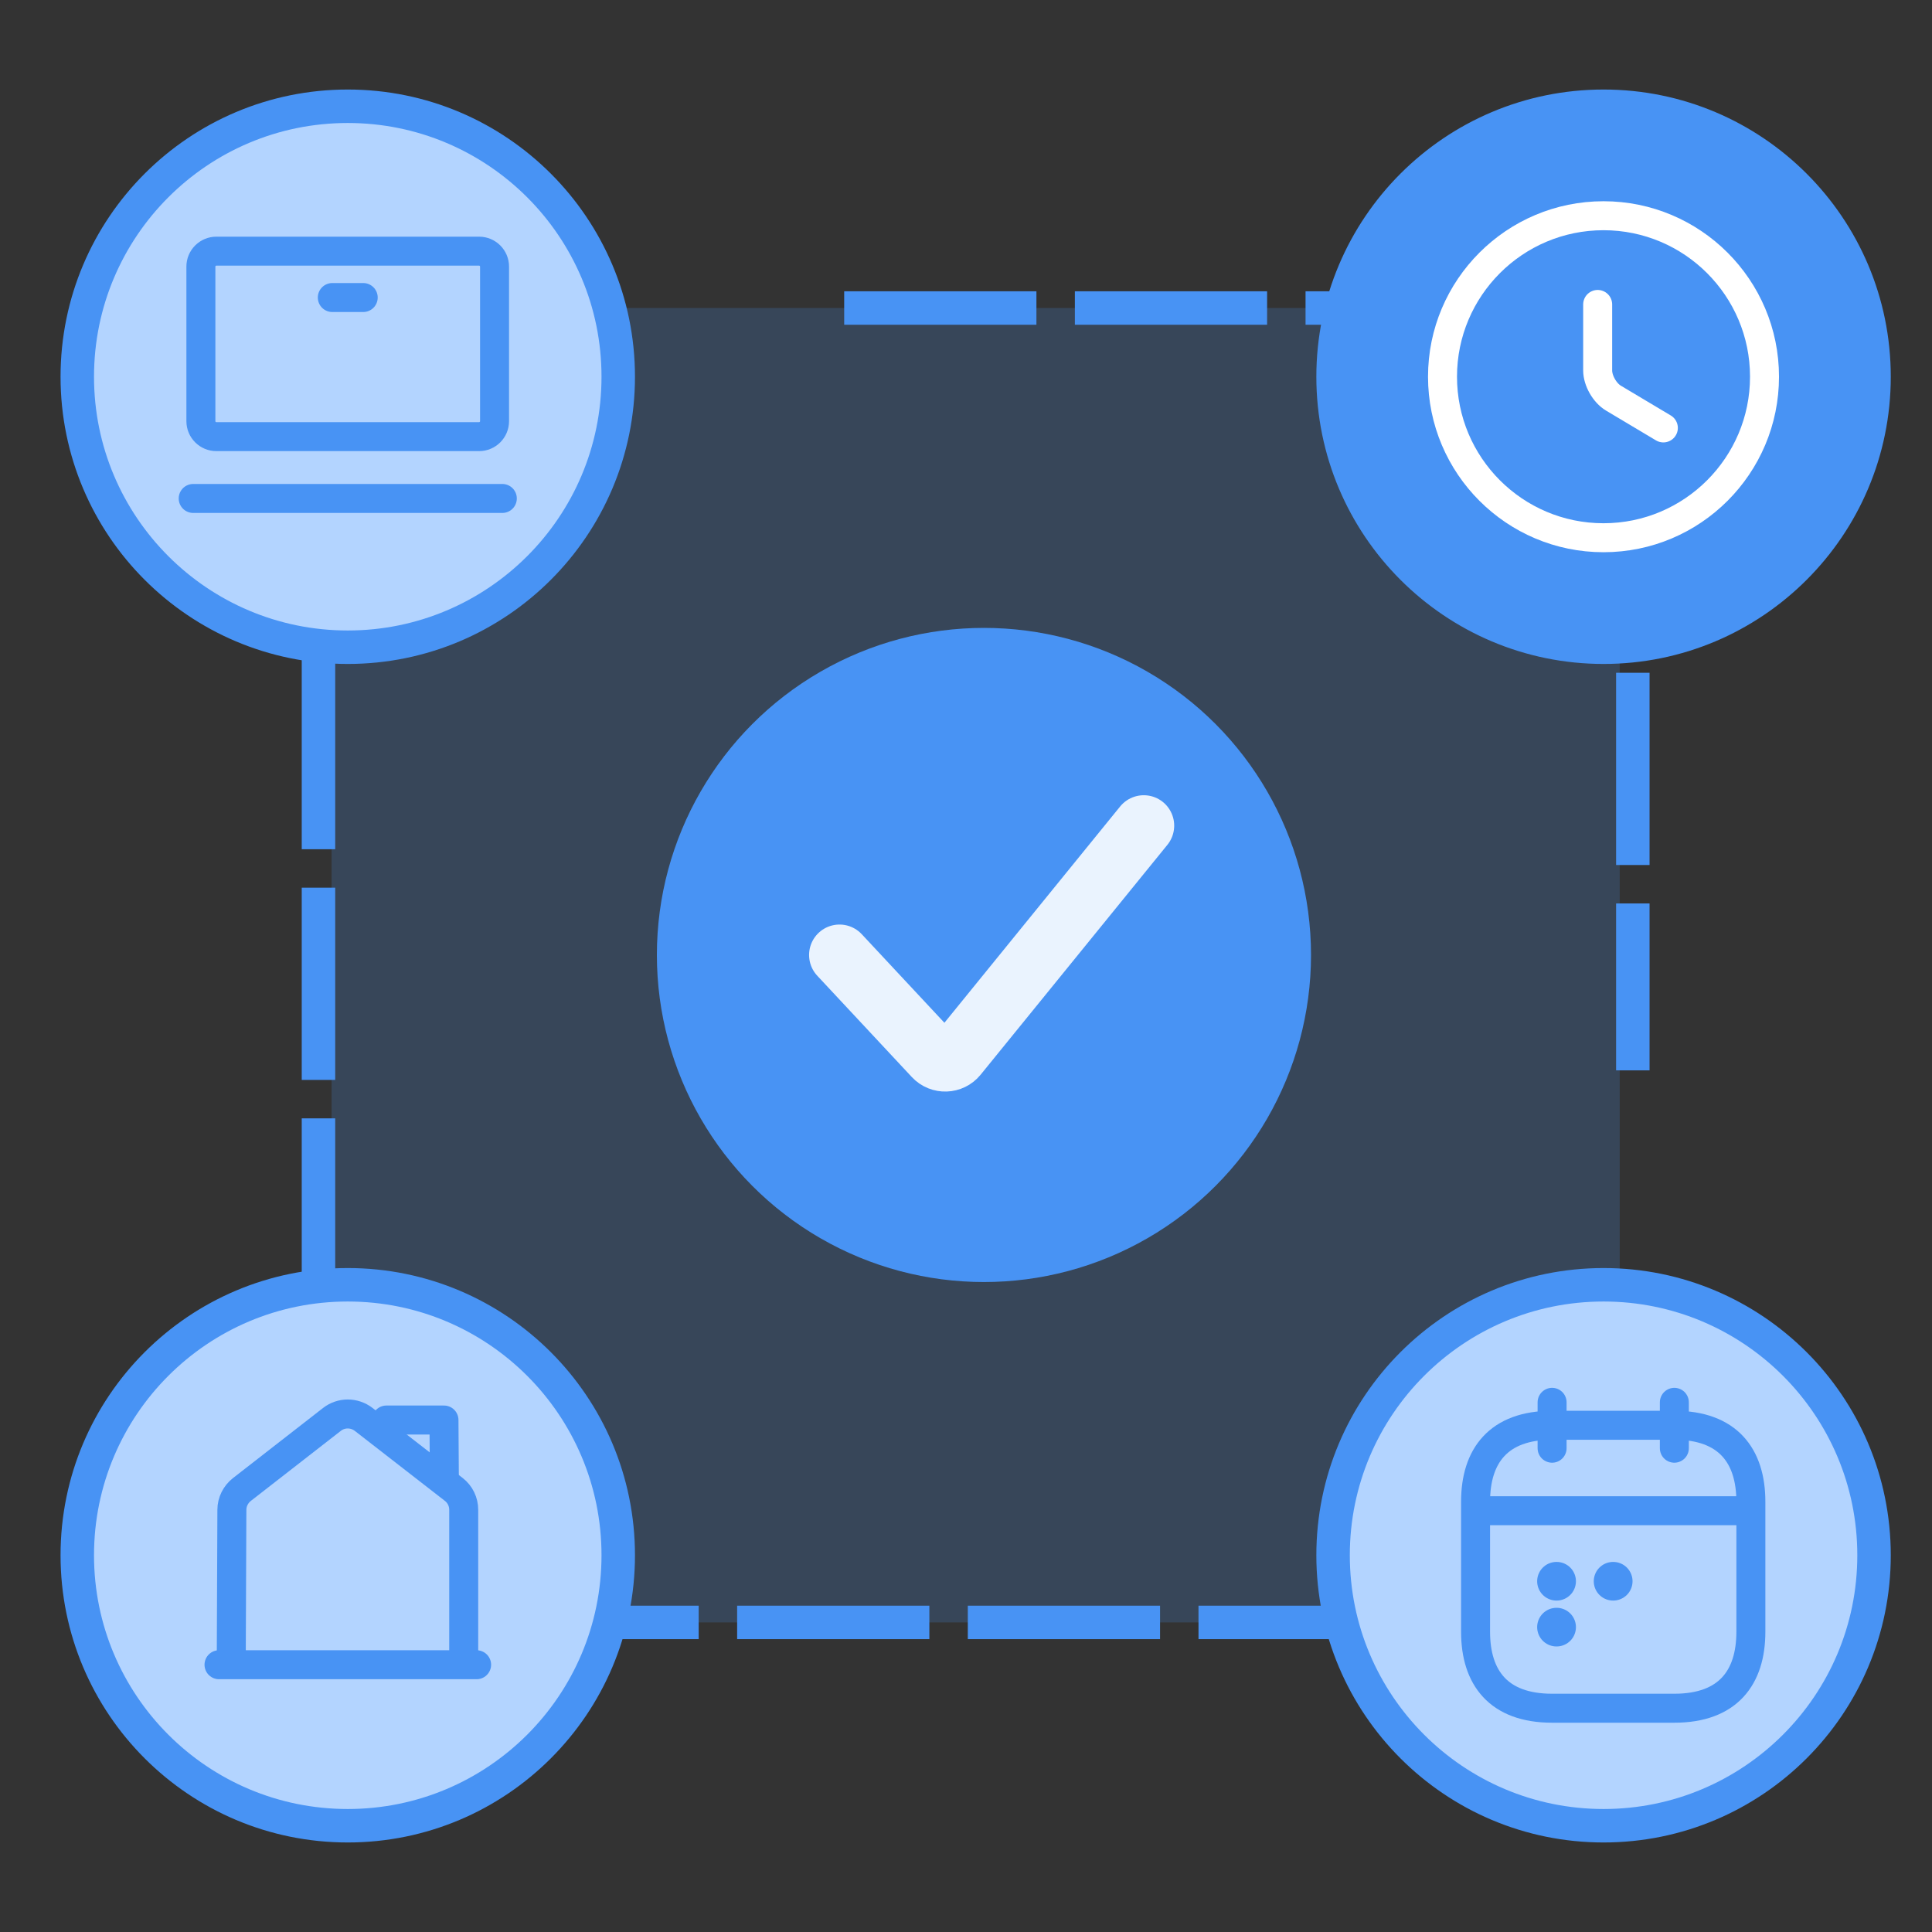 <svg width="100" height="100" viewBox="0 0 100 100" fill="none" xmlns="http://www.w3.org/2000/svg">
<rect x="0" y="0" width="100" height="100" fill="#333333" stroke="none"/>
<rect x="17.164" y="15.943" width="66.672" height="68.033" fill="#4893F4" fill-opacity="0.2"/>
<path d="M16.484 22.066V83.976H82.476" stroke="#4893F4" stroke-width="1.732" stroke-dasharray="9.95 1.99"/>
<circle cx="18" cy="80.5" r="14" fill="#B3D4FF" stroke="#4893F4" stroke-width="1.732"/>
<path d="M11.336 86.166H24.669" stroke="#4893F4" stroke-width="1.5" stroke-miterlimit="10" stroke-linecap="round" stroke-linejoin="round"/>
<path d="M11.969 86.168L12.002 78.147C12.002 77.741 12.195 77.354 12.515 77.101L17.182 73.468C17.662 73.094 18.335 73.094 18.822 73.468L23.489 77.094C23.815 77.347 24.002 77.734 24.002 78.147V86.168" stroke="#4893F4" stroke-width="1.5" stroke-miterlimit="10" stroke-linejoin="round"/>
<path d="M23 76.5L22.98 73.5H20" stroke="#4893F4" stroke-width="1.5" stroke-miterlimit="10" stroke-linecap="round" stroke-linejoin="round"/>
<circle cx="18" cy="19.5" r="14" fill="#B3D4FF" stroke="#4893F4" stroke-width="1.732"/>
<path d="M24.798 13H11.198C10.757 13 10.398 13.358 10.398 13.8V21.8C10.398 22.242 10.757 22.6 11.198 22.6H24.798C25.24 22.6 25.598 22.242 25.598 21.8V13.8C25.598 13.358 25.24 13 24.798 13Z" stroke="#4893F4" stroke-width="1.5"/>
<path d="M10 25.8H26M17.2 15.4H18.8" stroke="#4893F4" stroke-width="1.5" stroke-linecap="round" stroke-linejoin="round"/>
<path d="M43.695 15.943H84.515V55.402" stroke="#4893F4" stroke-width="1.732" stroke-dasharray="9.95 1.99"/>
<circle cx="50.929" cy="49.429" r="16.929" fill="#4893F4"/>
<path d="M43.453 49.429L48.348 54.674C48.674 55.023 49.234 55.004 49.535 54.633L59.201 42.736" stroke="#EAF3FE" stroke-width="3.15" stroke-linecap="round"/>
<circle cx="83" cy="19.5" r="14" fill="#4893F4" stroke="#4893F4" stroke-width="1.732"/>
<path d="M91.331 19.499C91.331 24.099 87.597 27.833 82.997 27.833C78.397 27.833 74.664 24.099 74.664 19.499C74.664 14.899 78.397 11.166 82.997 11.166C87.597 11.166 91.331 14.899 91.331 19.499Z" stroke="white" stroke-width="1.5" stroke-linecap="round" stroke-linejoin="round"/>
<path d="M86.095 22.149L83.512 20.608C83.062 20.341 82.695 19.7 82.695 19.174V15.758" stroke="white" stroke-width="1.5" stroke-linecap="round" stroke-linejoin="round"/>
<circle cx="83" cy="80.5" r="14" fill="#B3D4FF" stroke="#4893F4" stroke-width="1.732"/>
<path d="M80.336 72.584V74.959" stroke="#4893F4" stroke-width="1.5" stroke-miterlimit="10" stroke-linecap="round" stroke-linejoin="round"/>
<path d="M86.664 72.584V74.959" stroke="#4893F4" stroke-width="1.5" stroke-miterlimit="10" stroke-linecap="round" stroke-linejoin="round"/>
<path d="M76.773 78.195H90.232" stroke="#4893F4" stroke-width="1.5" stroke-miterlimit="10" stroke-linecap="round" stroke-linejoin="round"/>
<path d="M90.625 77.73V84.459C90.625 86.834 89.438 88.417 86.667 88.417H80.333C77.562 88.417 76.375 86.834 76.375 84.459V77.73C76.375 75.355 77.562 73.772 80.333 73.772H86.667C89.438 73.772 90.625 75.355 90.625 77.73Z" stroke="#4893F4" stroke-width="1.5" stroke-miterlimit="10" stroke-linecap="round" stroke-linejoin="round"/>
<path d="M83.493 81.845H83.5" stroke="#4893F4" stroke-width="2" stroke-linecap="round" stroke-linejoin="round"/>
<path d="M80.563 81.845H80.57" stroke="#4893F4" stroke-width="2" stroke-linecap="round" stroke-linejoin="round"/>
<path d="M80.563 84.22H80.57" stroke="#4893F4" stroke-width="2" stroke-linecap="round" stroke-linejoin="round"/>
</svg>
